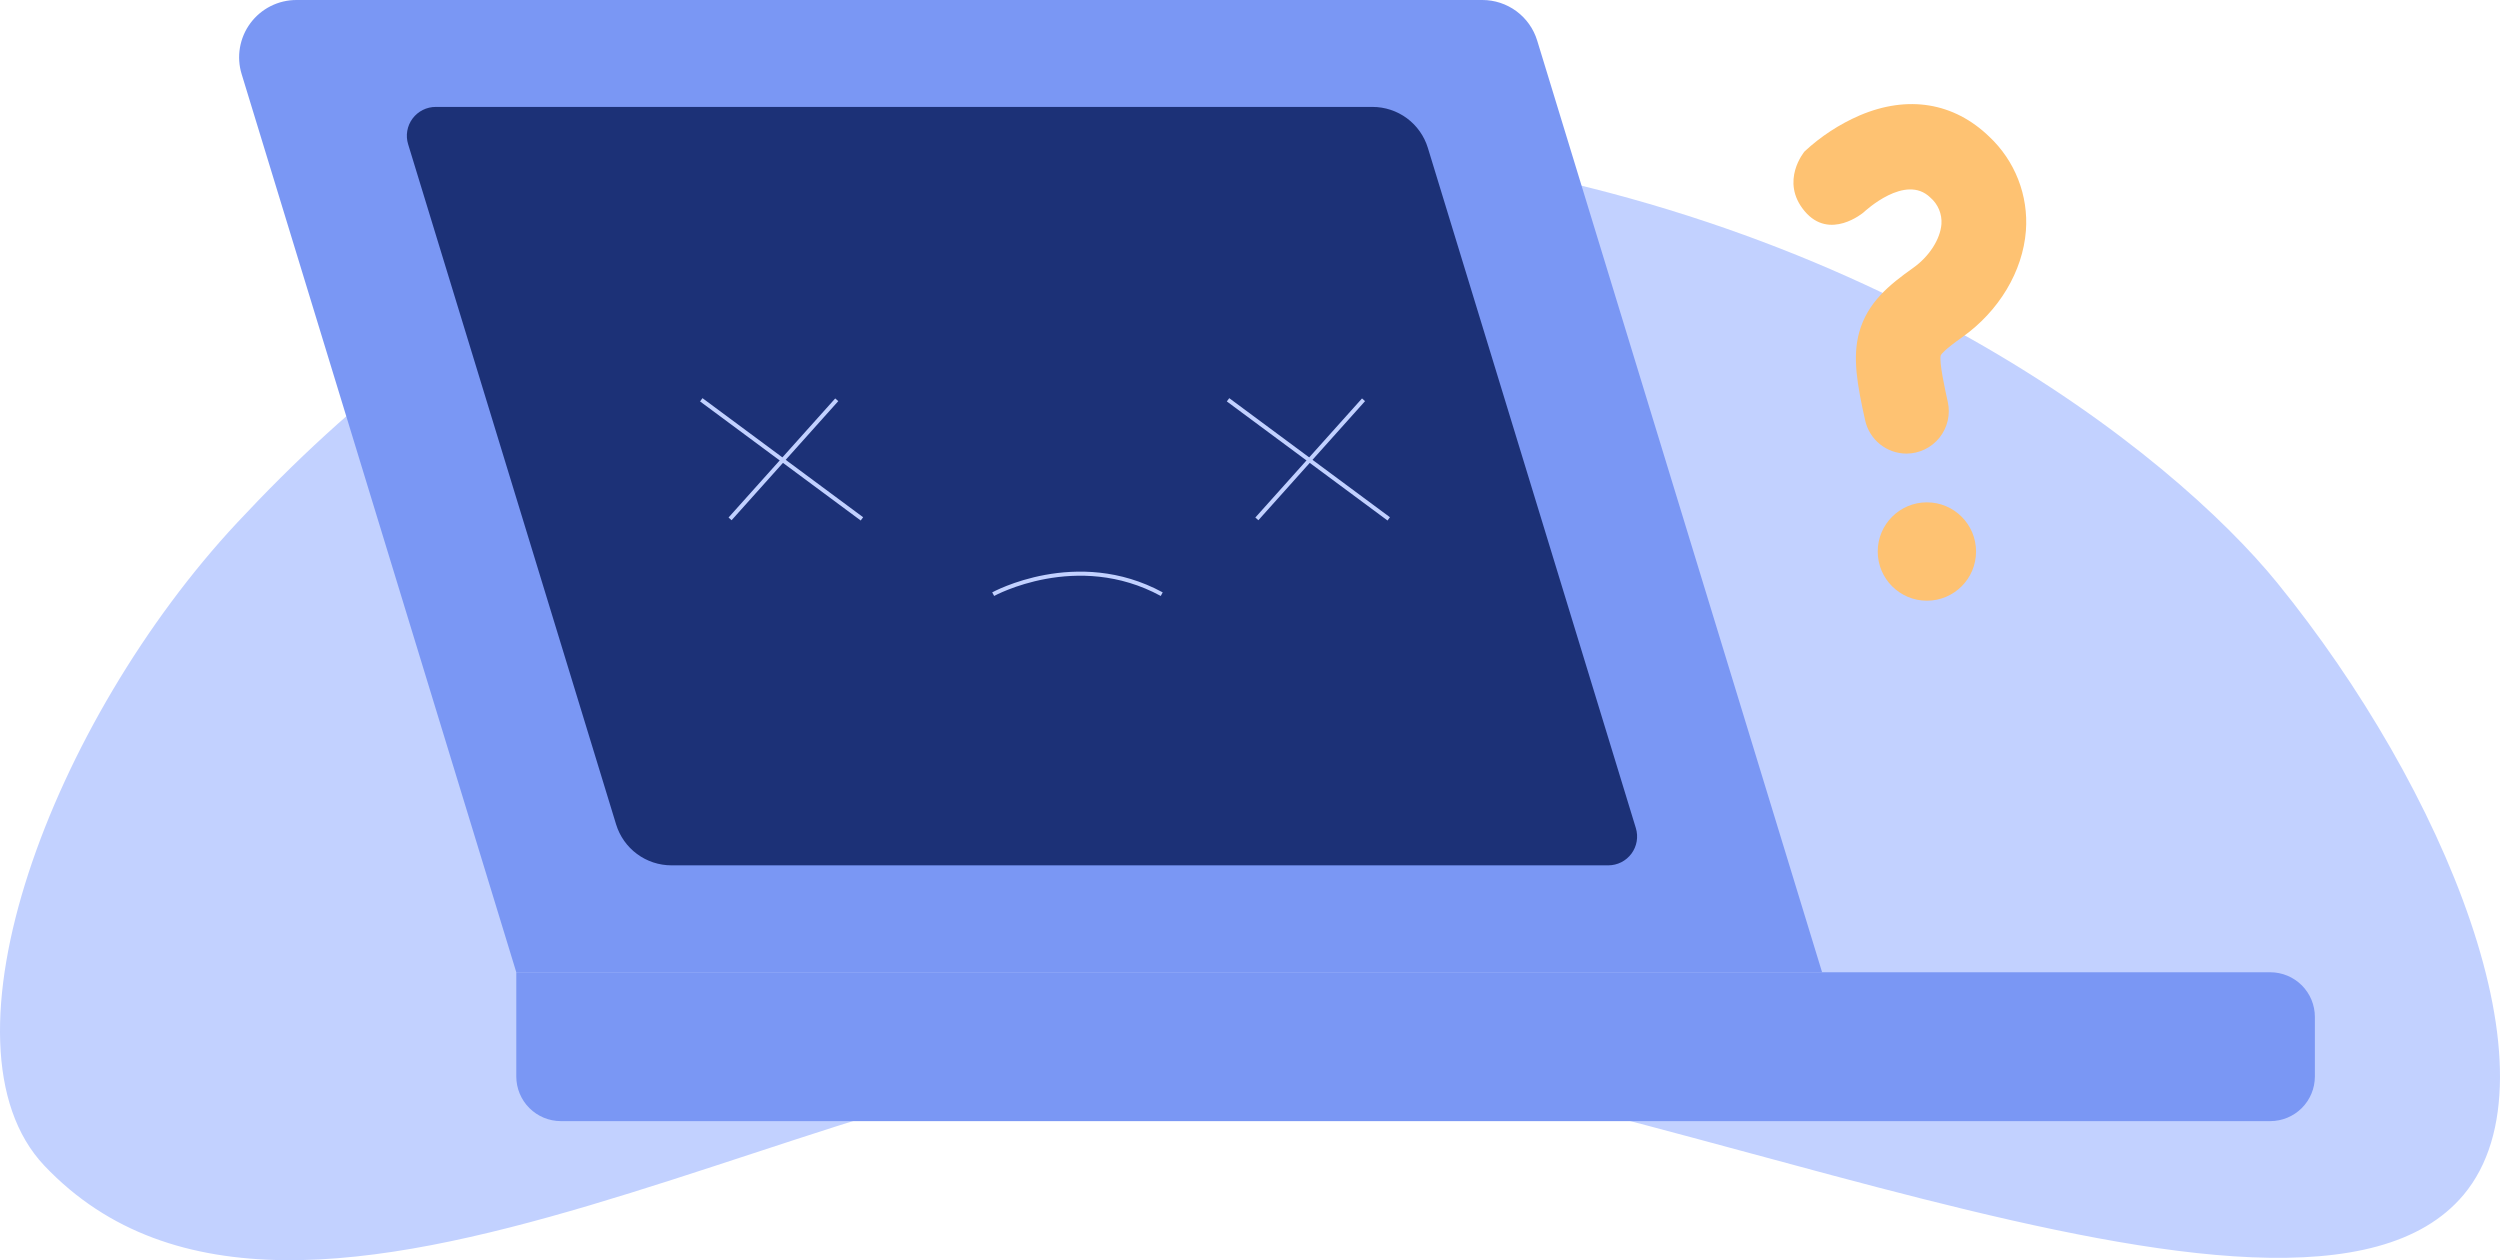 <svg width="613" height="309" viewBox="0 0 613 309" fill="none" xmlns="http://www.w3.org/2000/svg">
<g clip-path="url(#clip0_2_2083)">
<path d="M10.886 285.833C-17.214 256.143 12.846 176.71 58.179 128.133C113.305 69.075 189.298 19.396 336.198 36.29C457.498 50.247 532.804 111.447 558.42 142.967C599.153 193.067 628.581 263.758 604.049 292.994C562.881 342.068 392.79 258.57 300.529 256.868C208.268 255.166 73.643 352.022 10.886 285.833Z" fill="#C2D1FF"/>
<path d="M446.776 238.4H126.595L59.25 18.167C58.605 16.064 58.464 13.839 58.836 11.671C59.209 9.503 60.085 7.453 61.394 5.686C62.704 3.919 64.41 2.483 66.375 1.496C68.341 0.508 70.51 -0.004 72.71 2.54414e-05H363.476C366.486 -0 369.417 0.966 371.837 2.757C374.257 4.548 376.037 7.068 376.917 9.947L446.776 238.4Z" fill="#7A97F4"/>
<path d="M394.341 212.182H164.637C161.599 212.181 158.642 211.206 156.2 209.4C153.758 207.594 151.96 205.051 151.07 202.147L100.072 35.364C99.747 34.306 99.675 33.186 99.862 32.095C100.049 31.004 100.489 29.972 101.148 29.083C101.806 28.193 102.664 27.47 103.653 26.972C104.641 26.475 105.733 26.216 106.84 26.217H336.54C339.578 26.218 342.535 27.193 344.977 28.999C347.419 30.805 349.217 33.348 350.107 36.252L401.107 203.035C401.432 204.093 401.504 205.213 401.317 206.304C401.13 207.395 400.69 208.427 400.031 209.316C399.373 210.206 398.515 210.929 397.526 211.427C396.538 211.924 395.446 212.183 394.339 212.182H394.341Z" fill="#1C3177"/>
<path d="M126.595 238.399H556.668C558.105 238.399 559.527 238.683 560.855 239.233C562.182 239.783 563.388 240.589 564.404 241.605C565.42 242.621 566.225 243.827 566.775 245.155C567.324 246.482 567.607 247.905 567.607 249.342V263.96C567.606 266.861 566.454 269.643 564.402 271.695C562.351 273.746 559.569 274.899 556.668 274.899H137.534C134.633 274.899 131.851 273.746 129.8 271.695C127.748 269.643 126.596 266.861 126.595 263.96V238.399Z" fill="#7A97F4"/>
<path d="M179.011 127.228L205.169 98.028" stroke="#C2D1FF" strokeWidth="11.336" stroke-miterlimit="10" strokeLinecap="round"/>
<path d="M211.344 127.228L171.953 98.028" stroke="#C2D1FF" strokeWidth="11.336" stroke-miterlimit="10" strokeLinecap="round"/>
<path d="M308.18 127.228L334.338 98.028" stroke="#C2D1FF" strokeWidth="11.336" stroke-miterlimit="10" strokeLinecap="round"/>
<path d="M340.516 127.228L301.116 98.028" stroke="#C2D1FF" strokeWidth="11.336" stroke-miterlimit="10" strokeLinecap="round"/>
<path d="M243.526 145.69C243.526 145.69 264.031 134.381 284.858 145.69" stroke="#C2D1FF" strokeWidth="11.336" stroke-miterlimit="10" strokeLinecap="round"/>
<path d="M467.464 111.223C465.092 111.217 462.794 110.401 460.95 108.91C459.106 107.418 457.827 105.341 457.325 103.023C455.397 94.33 454.174 87.692 455.876 81.483C457.918 74.12 463.306 69.809 469.109 65.683C473.022 62.909 475.738 58.699 476.041 54.967C476.13 53.738 475.928 52.505 475.452 51.368C474.975 50.231 474.238 49.222 473.299 48.423C467.212 42.516 457.356 51.707 456.915 52.104C456.915 52.104 448.635 59.114 442.484 51.764C436.333 44.414 442.484 37.127 442.484 37.127C446.452 33.442 451.017 30.458 455.984 28.302C467.823 23.254 479.103 25.145 487.751 33.497C490.881 36.429 493.313 40.025 494.871 44.021C496.428 48.017 497.071 52.31 496.751 56.587C495.989 66.534 490.151 76.299 481.117 82.687C476.876 85.694 476.076 86.759 475.88 87.1C475.395 88.638 476.995 95.843 477.6 98.56C477.935 100.079 477.926 101.654 477.573 103.169C477.22 104.684 476.532 106.101 475.56 107.315C474.588 108.53 473.356 109.511 471.955 110.187C470.554 110.863 469.02 111.217 467.464 111.223Z" fill="#FEC272"/>
<path d="M472.474 147.292C479.132 147.292 484.529 141.893 484.529 135.233C484.529 128.573 479.132 123.174 472.474 123.174C465.816 123.174 460.419 128.573 460.419 135.233C460.419 141.893 465.816 147.292 472.474 147.292Z" fill="#FEC272"/>
</g>
<defs>
<clipPath id="clip0_2_2083">
<rect width="612.998" height="308.999" fill="white"/>
</clipPath>
</defs>
</svg>

